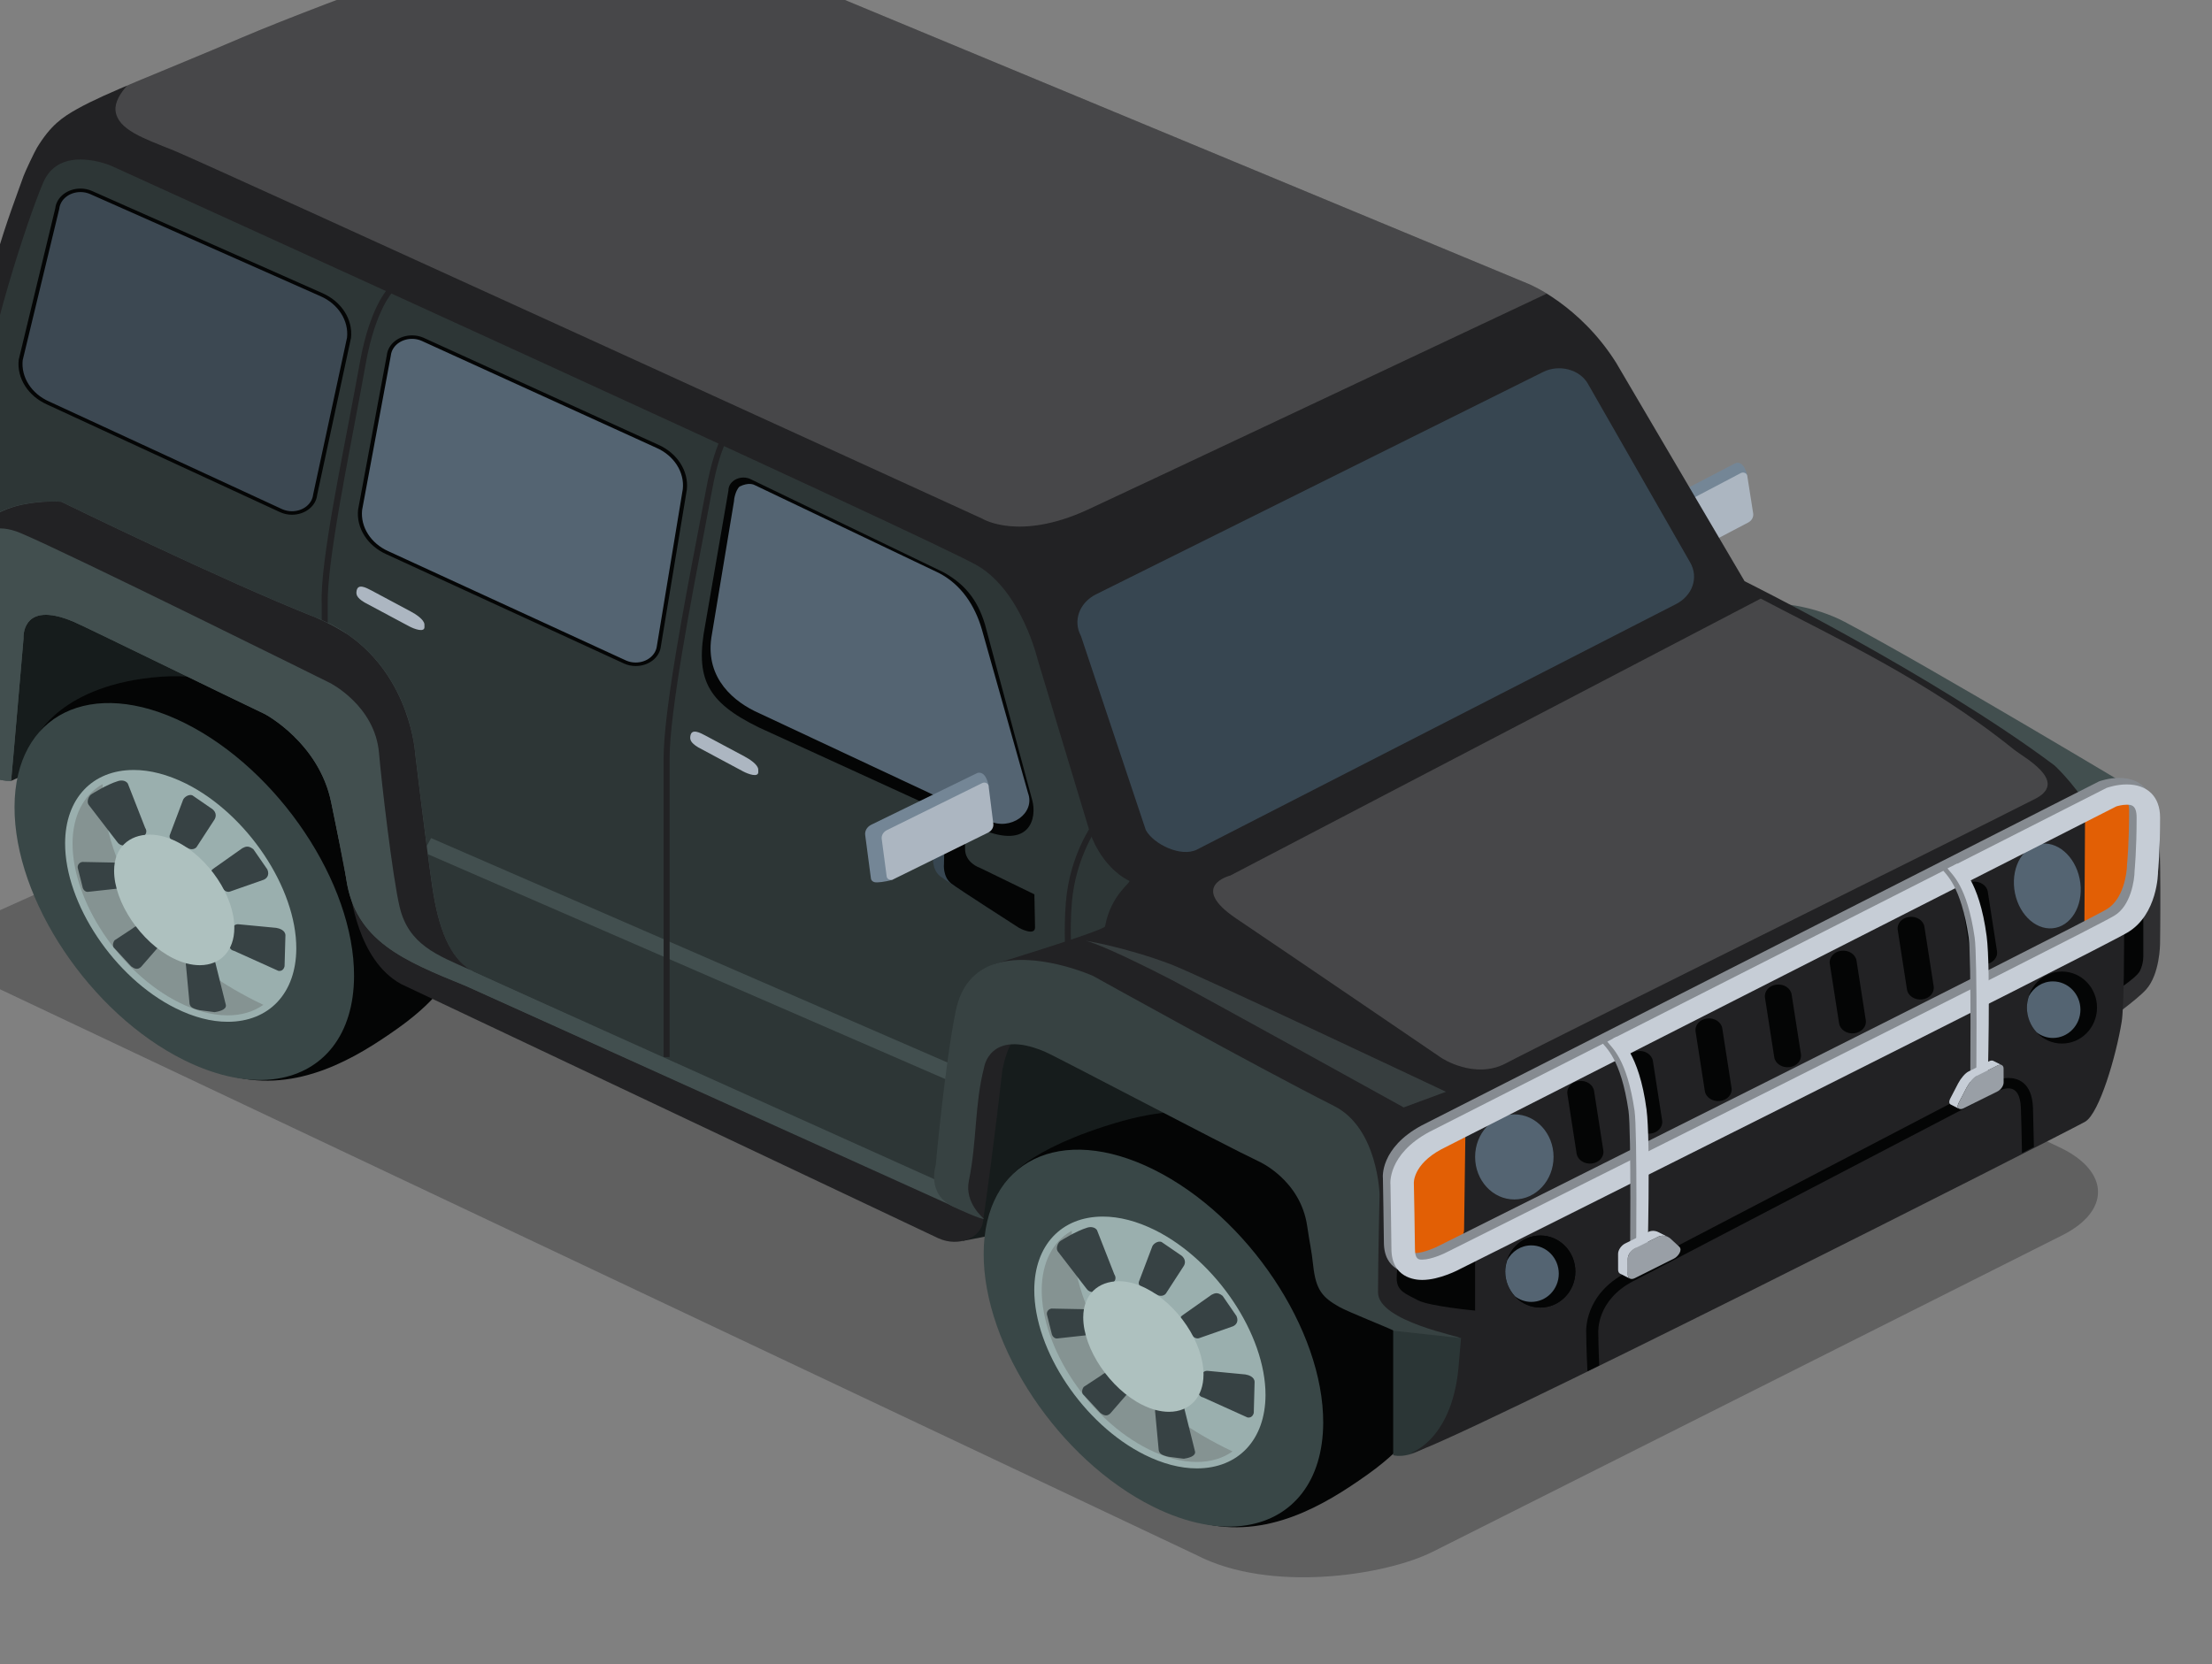 <?xml version="1.0" encoding="UTF-8" standalone="no"?>
<!-- Created with Inkscape (http://www.inkscape.org/) -->

<svg
   xmlns:dc="http://purl.org/dc/elements/1.1/"
   xmlns:cc="http://creativecommons.org/ns#"
   xmlns:rdf="http://www.w3.org/1999/02/22-rdf-syntax-ns#"
   xmlns:svg="http://www.w3.org/2000/svg"
   xmlns="http://www.w3.org/2000/svg"
   xmlns:sodipodi="http://sodipodi.sourceforge.net/DTD/sodipodi-0.dtd"
   xmlns:inkscape="http://www.inkscape.org/namespaces/inkscape"
   width="12.359mm"
   height="9.3mm"
   viewBox="0 0 12.359 9.3"
   version="1.1"
   id="svg300755"
   inkscape:version="0.92.2 (5c3e80d, 2017-08-06)"
   sodipodi:docname="2.svg">
  <rect x="0" y="0" width="12.359" height="9.3" fill="#808080" stroke="none"/>
  <defs
     id="defs300749">
    <clipPath
       clipPathUnits="userSpaceOnUse"
       id="clipPath3256">
      <path
         d="M 1871.12,3284.99 H 2041.3 V 3181.1 h -170.18 z"
         id="path3254"
         inkscape:connector-curvature="0" />
    </clipPath>
    <clipPath
       clipPathUnits="userSpaceOnUse"
       id="clipPath3364">
      <path
         d="m 1903.91,3253.78 h 46.12 v -36.96 h -46.12 z"
         id="path3362"
         inkscape:connector-curvature="0" />
    </clipPath>
    <linearGradient
       x1="0"
       y1="0"
       x2="1"
       y2="0"
       gradientUnits="userSpaceOnUse"
       gradientTransform="matrix(46.115,0,0,-46.115,1903.914,3235.296)"
       spreadMethod="pad"
       id="linearGradient3374">
      <stop
         style="stop-opacity:1;stop-color:#e9e9ea"
         offset="0"
         id="stop3370" />
      <stop
         style="stop-opacity:1;stop-color:#000000"
         offset="1"
         id="stop3372" />
    </linearGradient>
    <clipPath
       clipPathUnits="userSpaceOnUse"
       id="clipPath3400">
      <path
         d="M 1876.66,3270.04 H 1907 v -34.85 h -30.34 z"
         id="path3398"
         inkscape:connector-curvature="0" />
    </clipPath>
    <clipPath
       clipPathUnits="userSpaceOnUse"
       id="clipPath3456">
      <path
         d="m 1978.52,3227.8 h 19.07 v -5.47 h -19.07 z"
         id="path3454"
         inkscape:connector-curvature="0" />
    </clipPath>
    <clipPath
       clipPathUnits="userSpaceOnUse"
       id="clipPath3472">
      <path
         d="m 2019.5,3255.73 h 18.56 v -5.92 h -18.56 z"
         id="path3470"
         inkscape:connector-curvature="0" />
    </clipPath>
    <clipPath
       clipPathUnits="userSpaceOnUse"
       id="clipPath3548">
      <path
         d="m 1965.85,3279.43 h 36.68 v -40.81 h -36.68 z"
         id="path3546"
         inkscape:connector-curvature="0" />
    </clipPath>
    <clipPath
       clipPathUnits="userSpaceOnUse"
       id="clipPath3572">
      <path
         d="m 1934.03,3265.36 h 35.96 v -20.11 h -35.96 z"
         id="path3570"
         inkscape:connector-curvature="0" />
    </clipPath>
    <clipPath
       clipPathUnits="userSpaceOnUse"
       id="clipPath3588">
      <path
         d="m 1968.3,3281.89 h 18.96 v -15.71 h -18.96 z"
         id="path3586"
         inkscape:connector-curvature="0" />
    </clipPath>
    <clipPath
       clipPathUnits="userSpaceOnUse"
       id="clipPath3616">
      <path
         d="m 1883.1,3257.87 h 13.66 v -17.73 h -13.66 z"
         id="path3614"
         inkscape:connector-curvature="0" />
    </clipPath>
    <clipPath
       clipPathUnits="userSpaceOnUse"
       id="clipPath3648">
      <path
         d="m 1962.79,3215.09 h 13.66 v -17.73 h -13.66 z"
         id="path3646"
         inkscape:connector-curvature="0" />
    </clipPath>
    <clipPath
       clipPathUnits="userSpaceOnUse"
       id="clipPath4878">
      <path
         d="m 2061.6,3267.68 h 152.56 V 3181.1 H 2061.6 Z"
         id="path4876"
         inkscape:connector-curvature="0" />
    </clipPath>
    <clipPath
       clipPathUnits="userSpaceOnUse"
       id="clipPath4914">
      <path
         d="m 2082.5,3242.21 h 9.15 v -12.67 h -9.15 z"
         id="path4912"
         inkscape:connector-curvature="0" />
    </clipPath>
    <clipPath
       clipPathUnits="userSpaceOnUse"
       id="clipPath4966">
      <path
         d="m 2145.07,3236.4 h 66.94 v -37.97 h -66.94 z"
         id="path4964"
         inkscape:connector-curvature="0" />
    </clipPath>
    <clipPath
       clipPathUnits="userSpaceOnUse"
       id="clipPath4982">
      <path
         d="m 2162.29,3210.49 h 20.74 v -9.74 h -20.74 z"
         id="path4980"
         inkscape:connector-curvature="0" />
    </clipPath>
    <clipPath
       clipPathUnits="userSpaceOnUse"
       id="clipPath5030">
      <path
         d="m 2147.61,3204.98 h 9.51 v -12.33 h -9.51 z"
         id="path5028"
         inkscape:connector-curvature="0" />
    </clipPath>
    <clipPath
       clipPathUnits="userSpaceOnUse"
       id="clipPath5050">
      <path
         d="m 2206.61,3230.91 h 4.66 v -14.56 h -4.66 z"
         id="path5048"
         inkscape:connector-curvature="0" />
    </clipPath>
    <clipPath
       clipPathUnits="userSpaceOnUse"
       id="clipPath5090">
      <path
         d="m 2174.5,3206.23 h 3.34 v -3.87 h -3.34 z"
         id="path5088"
         inkscape:connector-curvature="0" />
    </clipPath>
    <clipPath
       clipPathUnits="userSpaceOnUse"
       id="clipPath5110">
      <path
         d="m 2095.48,3284.67 h 66.22 v -31.51 h -66.22 z"
         id="path5108"
         inkscape:connector-curvature="0" />
    </clipPath>
    <clipPath
       clipPathUnits="userSpaceOnUse"
       id="clipPath5126">
      <path
         d="m 2151.87,3244.72 h 52.47 v -30.78 h -52.47 z"
         id="path5124"
         inkscape:connector-curvature="0" />
    </clipPath>
    <clipPath
       clipPathUnits="userSpaceOnUse"
       id="clipPath5154">
      <path
         d="m 2107.59,3258.5 h 34.46 v -55.02 h -34.46 z"
         id="path5152"
         inkscape:connector-curvature="0" />
    </clipPath>
    <clipPath
       clipPathUnits="userSpaceOnUse"
       id="clipPath5186">
      <path
         d="m 2127.21,3230.54 h 9.83 v -4.24 h -9.83 z"
         id="path5184"
         inkscape:connector-curvature="0" />
    </clipPath>
    <clipPath
       clipPathUnits="userSpaceOnUse"
       id="clipPath5202">
      <path
         d="m 2072.49,3287.76 h 42.38 v -19.31 h -42.38 z"
         id="path5200"
         inkscape:connector-curvature="0" />
    </clipPath>
    <clipPath
       clipPathUnits="userSpaceOnUse"
       id="clipPath5846">
      <path
         d="m 441.461,3261.88 h 146.603 v -78.61 H 441.461 Z"
         id="path5844"
         inkscape:connector-curvature="0" />
    </clipPath>
    <clipPath
       clipPathUnits="userSpaceOnUse"
       id="clipPath5862">
      <path
         d="m 534.447,3228.29 h 53.047 v -31.76 h -53.047 z"
         id="path5860"
         inkscape:connector-curvature="0" />
    </clipPath>
    <clipPath
       clipPathUnits="userSpaceOnUse"
       id="clipPath5910">
      <path
         d="m 455.897,3259.95 h 58.405 v -62.97 h -58.405 z"
         id="path5908"
         inkscape:connector-curvature="0" />
    </clipPath>
    <clipPath
       clipPathUnits="userSpaceOnUse"
       id="clipPath5926">
      <path
         d="m 480.153,3255.43 h 5.279 v -42.72 h -5.279 z"
         id="path5924"
         inkscape:connector-curvature="0" />
    </clipPath>
    <clipPath
       clipPathUnits="userSpaceOnUse"
       id="clipPath5942">
      <path
         d="m 449.698,3262.12 h 114.897 v -58.11 H 449.698 Z"
         id="path5940"
         inkscape:connector-curvature="0" />
    </clipPath>
    <clipPath
       clipPathUnits="userSpaceOnUse"
       id="clipPath5958">
      <path
         d="m 569.722,3240.37 h 13.569 v -25.21 h -13.569 z"
         id="path5956"
         inkscape:connector-curvature="0" />
    </clipPath>
    <clipPath
       clipPathUnits="userSpaceOnUse"
       id="clipPath216">
      <path
         d="M 1347.02,3255.05 H 1482.6 V 3181.1 H 1347.02 Z"
         id="path214"
         inkscape:connector-curvature="0" />
    </clipPath>
    <clipPath
       clipPathUnits="userSpaceOnUse"
       id="clipPath368">
      <path
         d="m 1426.42,3253.06 h 52.99 v -34.62 h -52.99 z"
         id="path366"
         inkscape:connector-curvature="0" />
    </clipPath>
    <clipPath
       clipPathUnits="userSpaceOnUse"
       id="clipPath384">
      <path
         d="m 1418.31,3227.91 h 22.89 v -12.26 h -22.89 z"
         id="path382"
         inkscape:connector-curvature="0" />
    </clipPath>
    <clipPath
       clipPathUnits="userSpaceOnUse"
       id="clipPath408">
      <path
         d="m 1346.43,3269.04 h 2.26 v -7.33 h -2.26 z"
         id="path406"
         inkscape:connector-curvature="0" />
    </clipPath>
    <clipPath
       clipPathUnits="userSpaceOnUse"
       id="clipPath620">
      <path
         d="m 1356.73,3303.72 h 90.88 v -45.36 h -90.88 z"
         id="path618"
         inkscape:connector-curvature="0" />
    </clipPath>
    <clipPath
       clipPathUnits="userSpaceOnUse"
       id="clipPath636">
      <path
         d="m 1522.66,3261.56 h 147.27 v -80.46 h -147.27 z"
         id="path634"
         inkscape:connector-curvature="0" />
    </clipPath>
    <clipPath
       clipPathUnits="userSpaceOnUse"
       id="clipPath820">
      <path
         d="M 1557.54,3229.73 Z"
         id="path818"
         inkscape:connector-curvature="0" />
    </clipPath>
    <clipPath
       clipPathUnits="userSpaceOnUse"
       id="clipPath852">
      <path
         d="m 1566.63,3300.03 h 94.05 v -50.97 h -94.05 z"
         id="path850"
         inkscape:connector-curvature="0" />
    </clipPath>
    <clipPath
       clipPathUnits="userSpaceOnUse"
       id="clipPath896">
      <path
         d="m 1626.43,3225.22 h 4.82 v -15.59 h -4.82 z"
         id="path894"
         inkscape:connector-curvature="0" />
    </clipPath>
    <clipPath
       clipPathUnits="userSpaceOnUse"
       id="clipPath916">
      <path
         d="m 1668.97,3248.32 h 4.16 v -14.83 h -4.16 z"
         id="path914"
         inkscape:connector-curvature="0" />
    </clipPath>
    <clipPath
       clipPathUnits="userSpaceOnUse"
       id="clipPath932">
      <path
         d="m 1623.86,3209.27 h 5.41 v -13.89 h -5.41 z"
         id="path930"
         inkscape:connector-curvature="0" />
    </clipPath>
    <clipPath
       clipPathUnits="userSpaceOnUse"
       id="clipPath984">
      <path
         d="M 2241.54,3263.38 H 2392.1 V 3181.1 H 2241.54 Z"
         id="path982"
         inkscape:connector-curvature="0" />
    </clipPath>
    <clipPath
       clipPathUnits="userSpaceOnUse"
       id="clipPath1068">
      <path
         d="m 2250.46,3246.87 h 10.19 v -13.23 h -10.19 z"
         id="path1066"
         inkscape:connector-curvature="0" />
    </clipPath>
    <clipPath
       clipPathUnits="userSpaceOnUse"
       id="clipPath1096">
      <path
         d="m 2325.12,3205.39 h 10.19 v -13.23 h -10.19 z"
         id="path1094"
         inkscape:connector-curvature="0" />
    </clipPath>
    <clipPath
       clipPathUnits="userSpaceOnUse"
       id="clipPath1116">
      <path
         d="m 2341.56,3247.6 h 48.81 v -37.16 h -48.81 z"
         id="path1114"
         inkscape:connector-curvature="0" />
    </clipPath>
    <clipPath
       clipPathUnits="userSpaceOnUse"
       id="clipPath1152">
      <path
         d="m 2261.03,3256.13 h 5.5 v -8.41 h -5.5 z"
         id="path1150"
         inkscape:connector-curvature="0" />
    </clipPath>
    <clipPath
       clipPathUnits="userSpaceOnUse"
       id="clipPath1172">
      <path
         d="m 2346.72,3241.54 h 46.4 v -33.45 h -46.4 z"
         id="path1170"
         inkscape:connector-curvature="0" />
    </clipPath>
    <clipPath
       clipPathUnits="userSpaceOnUse"
       id="clipPath1192">
      <path
         d="m 2266.76,3261.85 h 43.66 v -45.63 h -43.66 z"
         id="path1190"
         inkscape:connector-curvature="0" />
    </clipPath>
    <clipPath
       clipPathUnits="userSpaceOnUse"
       id="clipPath1216">
      <path
         d="m 2243.45,3285.5 h 63.5 v -24.87 h -63.5 z"
         id="path1214"
         inkscape:connector-curvature="0" />
    </clipPath>
    <clipPath
       clipPathUnits="userSpaceOnUse"
       id="clipPath1236">
      <path
         d="m 2297.91,3280.49 h 66.9 v -34.76 h -66.9 z"
         id="path1234"
         inkscape:connector-curvature="0" />
    </clipPath>
    <clipPath
       clipPathUnits="userSpaceOnUse"
       id="clipPath1252">
      <path
         d="m 2364.67,3231.43 h 22.31 v -17.6 h -22.31 z"
         id="path1250"
         inkscape:connector-curvature="0" />
    </clipPath>
    <clipPath
       clipPathUnits="userSpaceOnUse"
       id="clipPath1280">
      <path
         d="m 2419.57,3263.23 h 158.01 v -82.13 h -158.01 z"
         id="path1278"
         inkscape:connector-curvature="0" />
    </clipPath>
    <clipPath
       clipPathUnits="userSpaceOnUse"
       id="clipPath1300">
      <path
         d="m 2526.61,3269.04 h 4.28 v -7.82 h -4.28 z"
         id="path1298"
         inkscape:connector-curvature="0" />
    </clipPath>
    <clipPath
       clipPathUnits="userSpaceOnUse"
       id="clipPath1400">
      <path
         d="m 2482.43,3253.79 h 83.72 v -49.2 h -83.72 z"
         id="path1398"
         inkscape:connector-curvature="0" />
    </clipPath>
    <clipPath
       clipPathUnits="userSpaceOnUse"
       id="clipPath1416">
      <path
         d="m 2423,3257.2 h 97.84 v -69.67 H 2423 Z"
         id="path1414"
         inkscape:connector-curvature="0" />
    </clipPath>
    <clipPath
       clipPathUnits="userSpaceOnUse"
       id="clipPath1432">
      <path
         d="m 2432.04,3283.95 h 141.05 v -93.24 h -141.05 z"
         id="path1430"
         inkscape:connector-curvature="0" />
    </clipPath>
    <clipPath
       clipPathUnits="userSpaceOnUse"
       id="clipPath1460">
      <path
         d="m 2568.33,3223.82 h 4.76 v -11.13 h -4.76 z"
         id="path1458"
         inkscape:connector-curvature="0" />
    </clipPath>
    <clipPath
       clipPathUnits="userSpaceOnUse"
       id="clipPath1488">
      <path
         d="m 2566.17,3235.24 h 4.5 v -6.52 h -4.5 z"
         id="path1486"
         inkscape:connector-curvature="0" />
    </clipPath>
    <clipPath
       clipPathUnits="userSpaceOnUse"
       id="clipPath1556">
      <path
         d="m 2507.78,3227.36 h 20.83 v -6.02 h -20.83 z"
         id="path1554"
         inkscape:connector-curvature="0" />
    </clipPath>
    <clipPath
       clipPathUnits="userSpaceOnUse"
       id="clipPath1576">
      <path
         d="m 2546.07,3247.24 h 10.1 v -10.8 h -10.1 z"
         id="path1574"
         inkscape:connector-curvature="0" />
    </clipPath>
    <clipPath
       clipPathUnits="userSpaceOnUse"
       id="clipPath1604">
      <path
         d="m 2428.93,3263.96 h 11.87 v -10.86 h -11.87 z"
         id="path1602"
         inkscape:connector-curvature="0" />
    </clipPath>
    <clipPath
       clipPathUnits="userSpaceOnUse"
       id="clipPath1636">
      <path
         d="m 2521.04,3197.55 h 16.61 v -7.84 h -16.61 z"
         id="path1634"
         inkscape:connector-curvature="0" />
    </clipPath>
    <clipPath
       clipPathUnits="userSpaceOnUse"
       id="clipPath1664">
      <path
         d="m 2459.87,3238.17 h 8.56 v -3.12 h -8.56 z"
         id="path1662"
         inkscape:connector-curvature="0" />
    </clipPath>
    <clipPath
       clipPathUnits="userSpaceOnUse"
       id="clipPath1712">
      <path
         d="m 2476.6,3269.18 h 53.16 v -34.71 h -53.16 z"
         id="path1710"
         inkscape:connector-curvature="0" />
    </clipPath>
    <clipPath
       clipPathUnits="userSpaceOnUse"
       id="clipPath1740">
      <path
         d="m 2477.14,3271.22 h 58.05 v -40.05 h -58.05 z"
         id="path1738"
         inkscape:connector-curvature="0" />
    </clipPath>
    <clipPath
       clipPathUnits="userSpaceOnUse"
       id="clipPath3256-1">
      <path
         d="M 1871.12,3284.99 H 2041.3 V 3181.1 h -170.18 z"
         id="path3254-5"
         inkscape:connector-curvature="0" />
    </clipPath>
    <clipPath
       clipPathUnits="userSpaceOnUse"
       id="clipPath3364-0">
      <path
         d="m 1903.91,3253.78 h 46.12 v -36.96 h -46.12 z"
         id="path3362-3"
         inkscape:connector-curvature="0" />
    </clipPath>
    <clipPath
       clipPathUnits="userSpaceOnUse"
       id="clipPath3400-4">
      <path
         d="M 1876.66,3270.04 H 1907 v -34.85 h -30.34 z"
         id="path3398-7"
         inkscape:connector-curvature="0" />
    </clipPath>
    <clipPath
       clipPathUnits="userSpaceOnUse"
       id="clipPath3456-4">
      <path
         d="m 1978.52,3227.8 h 19.07 v -5.47 h -19.07 z"
         id="path3454-4"
         inkscape:connector-curvature="0" />
    </clipPath>
    <clipPath
       clipPathUnits="userSpaceOnUse"
       id="clipPath3472-7">
      <path
         d="m 2019.5,3255.73 h 18.56 v -5.92 h -18.56 z"
         id="path3470-2"
         inkscape:connector-curvature="0" />
    </clipPath>
    <clipPath
       clipPathUnits="userSpaceOnUse"
       id="clipPath3548-8">
      <path
         d="m 1965.85,3279.43 h 36.68 v -40.81 h -36.68 z"
         id="path3546-9"
         inkscape:connector-curvature="0" />
    </clipPath>
    <clipPath
       clipPathUnits="userSpaceOnUse"
       id="clipPath3572-1">
      <path
         d="m 1934.03,3265.36 h 35.96 v -20.11 h -35.96 z"
         id="path3570-2"
         inkscape:connector-curvature="0" />
    </clipPath>
    <clipPath
       clipPathUnits="userSpaceOnUse"
       id="clipPath3588-6">
      <path
         d="m 1968.3,3281.89 h 18.96 v -15.71 h -18.96 z"
         id="path3586-4"
         inkscape:connector-curvature="0" />
    </clipPath>
    <clipPath
       clipPathUnits="userSpaceOnUse"
       id="clipPath3616-7">
      <path
         d="m 1883.1,3257.87 h 13.66 v -17.73 h -13.66 z"
         id="path3614-7"
         inkscape:connector-curvature="0" />
    </clipPath>
    <clipPath
       clipPathUnits="userSpaceOnUse"
       id="clipPath3648-7">
      <path
         d="m 1962.79,3215.09 h 13.66 v -17.73 h -13.66 z"
         id="path3646-5"
         inkscape:connector-curvature="0" />
    </clipPath>
    <clipPath
       clipPathUnits="userSpaceOnUse"
       id="clipPath216-1">
      <path
         d="M 1347.02,3255.05 H 1482.6 V 3181.1 H 1347.02 Z"
         id="path214-7"
         inkscape:connector-curvature="0" />
    </clipPath>
    <clipPath
       clipPathUnits="userSpaceOnUse"
       id="clipPath368-2">
      <path
         d="m 1426.42,3253.06 h 52.99 v -34.62 h -52.99 z"
         id="path366-5"
         inkscape:connector-curvature="0" />
    </clipPath>
    <clipPath
       clipPathUnits="userSpaceOnUse"
       id="clipPath384-7">
      <path
         d="m 1418.31,3227.91 h 22.89 v -12.26 h -22.89 z"
         id="path382-7"
         inkscape:connector-curvature="0" />
    </clipPath>
    <clipPath
       clipPathUnits="userSpaceOnUse"
       id="clipPath408-3">
      <path
         d="m 1346.43,3269.04 h 2.26 v -7.33 h -2.26 z"
         id="path406-5"
         inkscape:connector-curvature="0" />
    </clipPath>
    <clipPath
       clipPathUnits="userSpaceOnUse"
       id="clipPath620-8">
      <path
         d="m 1356.73,3303.72 h 90.88 v -45.36 h -90.88 z"
         id="path618-6"
         inkscape:connector-curvature="0" />
    </clipPath>
  </defs>
  <sodipodi:namedview
     id="base"
     pagecolor="#ffffff"
     bordercolor="#666666"
     borderopacity="1.0"
     inkscape:pageopacity="0.0"
     inkscape:pageshadow="2"
     inkscape:zoom="0.35"
     inkscape:cx="-281.42403"
     inkscape:cy="-461.86542"
     inkscape:document-units="mm"
     inkscape:current-layer="layer1"
     showgrid="false"
     inkscape:window-width="1360"
     inkscape:window-height="706"
     inkscape:window-x="-8"
     inkscape:window-y="-8"
     inkscape:window-maximized="1"
     fit-margin-top="0"
     fit-margin-left="0"
     fit-margin-right="0"
     fit-margin-bottom="0" />
  <g
     inkscape:label="Layer 1"
     inkscape:groupmode="layer"
     id="layer1"
     transform="translate(131.915,-17.331)">
    <g
       transform="matrix(0.088,0,0,-0.076,-250.662,267.909)"
       id="g194389">
      <g
         id="g210">
        <g
           id="g212" />
        <g
           id="g224">
          <g
             style="opacity:0.33"
             id="g222"
             clip-path="url(#clipPath216-1)">
            <g
               id="g220"
               transform="translate(1480.303,3212.638)">
              <path
                 inkscape:connector-curvature="0"
                 id="path218"
                 style="fill:#1d1d1f;fill-opacity:1;fill-rule:nonzero;stroke:none"
                 d="m 0,0 c 3.053,-1.762 3.071,-4.621 0.033,-6.387 l -39.971,-23.272 c -3.035,-1.761 -10.33,-3.032 -14.962,-0.265 l -76.252,41.76 c -3.051,1.763 -2.727,3.947 0.304,5.708 l 45.24,23.544 c 3.037,1.763 7.972,1.763 11.026,0.002 z" />
            </g>
          </g>
        </g>
      </g>
      <g
         transform="translate(1438.714,3213.256)"
         id="g226">
        <path
           inkscape:connector-curvature="0"
           id="path228"
           style="fill:#2e2e30;fill-opacity:1;fill-rule:nonzero;stroke:none"
           d="m 0,0 45.204,25.092 c 0,0 2.115,0.38 2.469,-1.505 0.258,-1.38 0.156,-9.171 0.156,-9.171 0,0 -0.008,-2.22 -0.886,-3.353 C 45.806,9.592 39.986,5.177 39.986,5.177 Z" />
      </g>
      <g
         transform="translate(1485.48,3229.953)"
         id="g230">
        <path
           inkscape:connector-curvature="0"
           id="path232"
           style="fill:#040505;fill-opacity:1;fill-rule:nonzero;stroke:none"
           d="m 0,0 v -3.13 c 0,0 0.031,-0.573 -0.221,-1.149 -0.256,-0.573 -1.95,-1.787 -1.95,-1.787 l -0.159,4.469 z" />
      </g>
      <g
         transform="translate(1459.594,3263.027)"
         id="g234">
        <path
           inkscape:connector-curvature="0"
           id="path236"
           style="fill:#748696;fill-opacity:1;fill-rule:nonzero;stroke:none"
           d="m 0,0 -6.648,-4 c -0.256,-0.164 -0.391,-0.462 -0.348,-0.763 l 0.456,-3.182 c 0.024,-0.183 0.192,-0.289 0.36,-0.266 l 0.002,-0.006 c 0,0 0.503,0.021 0.998,0.226 0.081,0.033 0.164,0.223 0.24,0.499 l 4.961,3.013 c 0.254,0.165 0.392,0.463 0.351,0.764 L 0.74,-0.937 C 0.71,-0.707 0.502,0.186 0,0" />
      </g>
      <g
         transform="translate(1460.334,3262.097)"
         id="g238">
        <path
           inkscape:connector-curvature="0"
           id="path240"
           style="fill:#acb6c1;fill-opacity:1;fill-rule:nonzero;stroke:none"
           d="m 0,0 c -0.03,0.196 -0.252,0.301 -0.42,0.191 l -5.961,-3.628 c -0.218,-0.141 -0.337,-0.398 -0.3,-0.656 l 0.393,-2.748 c 0.029,-0.199 0.253,-0.301 0.423,-0.194 l 5.937,3.603 c 0.217,0.141 0.336,0.398 0.304,0.657 z" />
      </g>
      <g
         transform="translate(1466.487,3251.372)"
         id="g242">
        <path
           inkscape:connector-curvature="0"
           id="path244"
           style="fill:#424f4f;fill-opacity:1;fill-rule:nonzero;stroke:none"
           d="m 0,0 c 5.421,-3.313 19.06,-12.785 19.06,-12.785 l -0.584,-6.652 -4.168,1.29 -23.79,16.806 c 0,0 2.016,1.768 3.448,2.397 C -4.502,1.725 -1.725,1.056 0,0" />
      </g>
      <g
         transform="translate(1410.529,3205.834)"
         id="g246">
        <path
           inkscape:connector-curvature="0"
           id="path248"
           style="fill:#161c1c;fill-opacity:1;fill-rule:nonzero;stroke:none"
           d="m 0,0 1.979,0.446 23.56,2.873 0.538,17.926 -27.58,-1.213 z" />
      </g>
      <g
         transform="translate(1438.484,3190.919)"
         id="g250">
        <path
           inkscape:connector-curvature="0"
           id="path252"
           style="fill:#040505;fill-opacity:1;fill-rule:nonzero;stroke:none"
           d="m 0,0 c 0,0 -0.75,-1.029 -2.295,-2.293 -2.639,-2.165 -6.321,-4.783 -10.551,-3.519 -2.203,0.66 -12.375,24.942 -12.375,24.942 0,0 0.669,2.099 6.233,4.197 3.383,1.277 5.25,1.218 6.959,0.829 4.127,-0.941 8.937,-3.254 12.004,-12.194 C 2.286,5.221 0,0 0,0" />
      </g>
      <g
         transform="translate(1433.41,3192.463)"
         id="g254">
        <path
           inkscape:connector-curvature="0"
           id="path256"
           style="fill:#394747;fill-opacity:1;fill-rule:nonzero;stroke:none"
           d="m 0,0 c -0.013,-4.305 -1.943,-6.991 -4.856,-7.534 -1.709,-0.318 -3.76,0.103 -5.958,1.372 -5.944,3.43 -10.762,11.779 -10.744,18.607 0.023,6.83 4.873,9.593 10.814,6.162 C -4.799,15.176 0.02,6.829 0,0" />
      </g>
      <g
         transform="translate(1422.071,3190.108)"
         id="g258">
        <path
           inkscape:connector-curvature="0"
           id="path260"
           style="fill:#9aafae;fill-opacity:1;fill-rule:nonzero;stroke:none"
           d="m 0,0 c -3.876,2.237 -7.019,7.682 -7.005,12.136 0.01,3.268 1.719,5.38 4.355,5.38 1.051,0 2.169,-0.339 3.322,-1.002 C 4.543,14.275 7.688,8.832 7.676,4.38 7.663,1.11 5.953,-1 3.317,-1 2.268,-1 1.151,-0.662 0,0" />
      </g>
      <g
         transform="translate(1427.654,3190.355)"
         id="g262">
        <path
           inkscape:connector-curvature="0"
           id="path264"
           style="fill:#859392;fill-opacity:1;fill-rule:nonzero;stroke:none"
           d="m 0,0 c -0.613,-0.5 -1.38,-0.775 -2.266,-0.775 -0.964,0 -2.002,0.318 -3.08,0.942 -3.744,2.159 -6.781,7.419 -6.77,11.719 0.009,2 0.696,3.524 1.859,4.311 l 0.056,0.019 C -10.201,16.216 -10.783,5.901 0,0" />
      </g>
      <g
         transform="translate(1420.151,3203.367)"
         id="g266">
        <path
           inkscape:connector-curvature="0"
           id="path268"
           style="fill:#374244;fill-opacity:1;fill-rule:nonzero;stroke:none"
           d="M 0,0 C 0.134,-0.228 0.074,-0.509 -0.134,-0.634 L -1.14,-1.239 c -0.208,-0.124 -0.486,-0.045 -0.62,0.179 l -1.836,2.761 c -0.136,0.229 0.003,0.668 0.21,0.793 0,0 0.925,0.686 1.66,0.948 0.227,0.083 0.489,0.044 0.622,-0.179 z" />
      </g>
      <g
         transform="translate(1423.457,3202.027)"
         id="g270">
        <path
           inkscape:connector-curvature="0"
           id="path272"
           style="fill:#374244;fill-opacity:1;fill-rule:nonzero;stroke:none"
           d="m 0,0 c -0.079,-0.186 -0.301,-0.287 -0.526,-0.193 l -0.941,0.522 c -0.226,0.094 -0.348,0.32 -0.272,0.506 l 0.845,2.582 c 0.075,0.189 0.351,0.411 0.579,0.316 L 0.843,2.813 C 1.134,2.626 1.318,2.258 1.029,1.838 Z" />
      </g>
      <g
         transform="translate(1425.544,3198.689)"
         id="g274">
        <path
           inkscape:connector-curvature="0"
           id="path276"
           style="fill:#374244;fill-opacity:1;fill-rule:nonzero;stroke:none"
           d="m 0,0 c -0.163,-0.082 -0.392,0.044 -0.511,0.279 l -0.513,0.88 C -1.143,1.394 -1.37,1.458 -0.986,1.744 L 0.771,3.181 C 0.932,3.263 1.122,3.436 1.479,3.106 L 2.364,1.615 C 2.525,1.17 2.295,0.947 2.135,0.866 Z" />
      </g>
      <g
         transform="translate(1416.519,3198.661)"
         id="g278">
        <path
           inkscape:connector-curvature="0"
           id="path280"
           style="fill:#374244;fill-opacity:1;fill-rule:nonzero;stroke:none"
           d="M 0,0 C -0.165,-0.02 -0.326,0.159 -0.357,0.401 L -0.65,1.763 c -0.032,0.242 0.132,0.414 0.294,0.436 L 1.868,2.149 C 2.036,2.168 2.196,1.988 2.226,1.744 L 2.341,0.742 C 2.372,0.501 2.261,0.287 2.099,0.267 Z" />
      </g>
      <g
         transform="translate(1425.785,3194.327)"
         id="g282">
        <path
           inkscape:connector-curvature="0"
           id="path284"
           style="fill:#374244;fill-opacity:1;fill-rule:nonzero;stroke:none"
           d="m 0,0 c -0.205,0.041 -0.335,0.266 -0.289,0.508 l 0.154,1.074 C -0.089,1.823 0.111,1.989 0.319,1.95 L 2.687,1.688 C 2.896,1.649 3.269,1.503 3.269,1.133 L 3.217,-1.134 C 3.169,-1.376 3.023,-1.514 2.819,-1.475 Z" />
      </g>
      <g
         transform="translate(1420.948,3194.558)"
         id="g286">
        <path
           inkscape:connector-curvature="0"
           id="path288"
           style="fill:#374244;fill-opacity:1;fill-rule:nonzero;stroke:none"
           d="m 0,0 c 0.09,0.13 0.218,0.325 0.034,0.48 l -0.97,1.137 C -1.117,1.77 -1.498,1.53 -1.669,1.359 L -2.74,0.545 C -2.832,0.417 -2.921,0.092 -2.736,-0.063 l 1.047,-1.307 c 0.183,-0.157 0.403,-0.305 0.637,-0.034 z" />
      </g>
      <g
         transform="translate(1422.746,3193.181)"
         id="g290">
        <path
           inkscape:connector-curvature="0"
           id="path292"
           style="fill:#374244;fill-opacity:1;fill-rule:nonzero;stroke:none"
           d="M 0,0 C -0.035,0.216 0.005,0.543 0.232,0.584 L 1.346,0.699 C 1.574,0.737 1.813,0.513 1.852,0.302 L 2.528,-2.84 C 2.578,-3.205 2.042,-3.324 1.812,-3.363 l -0.958,0.144 c -0.51,0.13 -0.594,0.269 -0.633,0.48 z" />
      </g>
      <g
         transform="translate(1421.916,3193.785)"
         id="g294">
        <path
           inkscape:connector-curvature="0"
           id="path296"
           style="fill:#aec1bf;fill-opacity:1;fill-rule:nonzero;stroke:none"
           d="m 0,0 c -2.028,1.172 -3.747,4.106 -3.742,6.437 0.006,1.664 0.94,2.65 2.267,2.65 0.538,0 1.112,-0.174 1.704,-0.515 C 2.258,7.401 3.902,4.55 3.895,2.222 3.89,0.558 3.029,-0.516 1.701,-0.516 1.165,-0.516 0.593,-0.344 0,0" />
      </g>
      <g
         transform="translate(1350.09,3239.653)"
         id="g298">
        <path
           inkscape:connector-curvature="0"
           id="path300"
           style="fill:#161c1c;fill-opacity:1;fill-rule:nonzero;stroke:none"
           d="M 0,0 2.813,1.472 20.499,4.665 3.963,16.413 -0.732,8.675 Z" />
      </g>
      <g
         transform="translate(1376.949,3223.757)"
         id="g302">
        <path
           inkscape:connector-curvature="0"
           id="path304"
           style="fill:#040505;fill-opacity:1;fill-rule:nonzero;stroke:none"
           d="m 0,0 c 0,0 -0.75,-1.028 -2.293,-2.292 -2.639,-2.165 -6.325,-4.782 -10.553,-3.518 -2.202,0.659 -12.373,24.941 -12.373,24.941 0,0 1.54,3.875 7.865,4.429 6.329,0.554 13.559,-4.943 13.559,-4.943 z" />
      </g>
      <g
         transform="translate(1371.877,3225.302)"
         id="g306">
        <path
           inkscape:connector-curvature="0"
           id="path308"
           style="fill:#394747;fill-opacity:1;fill-rule:nonzero;stroke:none"
           d="m 0,0 c -0.014,-4.303 -1.944,-6.991 -4.857,-7.535 -1.713,-0.317 -3.759,0.106 -5.956,1.373 -5.947,3.431 -10.763,11.78 -10.744,18.608 0.018,6.83 4.869,9.594 10.813,6.161 C -4.8,15.176 0.02,6.829 0,0" />
      </g>
      <g
         transform="translate(1360.537,3222.949)"
         id="g310">
        <path
           inkscape:connector-curvature="0"
           id="path312"
           style="fill:#9aafae;fill-opacity:1;fill-rule:nonzero;stroke:none"
           d="m 0,0 c -3.876,2.236 -7.019,7.683 -7.006,12.134 0.01,3.267 1.719,5.38 4.356,5.38 1.051,0 2.166,-0.339 3.32,-1.002 C 4.545,14.273 7.686,8.831 7.673,4.378 7.662,1.108 5.954,-1.002 3.317,-1.002 2.267,-1.002 1.151,-0.664 0,0" />
      </g>
      <g
         transform="translate(1366.119,3223.193)"
         id="g314">
        <path
           inkscape:connector-curvature="0"
           id="path316"
           style="fill:#859392;fill-opacity:1;fill-rule:nonzero;stroke:none"
           d="m 0,0 c -0.613,-0.499 -1.381,-0.774 -2.265,-0.774 -0.965,0 -2.003,0.318 -3.08,0.941 -3.745,2.161 -6.78,7.418 -6.77,11.72 0.008,2.001 0.697,3.524 1.859,4.311 l 0.056,0.02 C -10.2,16.218 -10.783,5.901 0,0" />
      </g>
      <g
         transform="translate(1358.615,3236.204)"
         id="g318">
        <path
           inkscape:connector-curvature="0"
           id="path320"
           style="fill:#374244;fill-opacity:1;fill-rule:nonzero;stroke:none"
           d="m 0,0 c 0.136,-0.226 0.075,-0.507 -0.133,-0.633 l -1.008,-0.605 c -0.206,-0.124 -0.484,-0.044 -0.619,0.181 l -1.834,2.761 c -0.135,0.228 0.004,0.667 0.21,0.791 0,0 0.922,0.686 1.66,0.948 0.23,0.083 0.486,0.046 0.621,-0.179 z" />
      </g>
      <g
         transform="translate(1361.92,3234.867)"
         id="g322">
        <path
           inkscape:connector-curvature="0"
           id="path324"
           style="fill:#374244;fill-opacity:1;fill-rule:nonzero;stroke:none"
           d="M 0,0 C -0.077,-0.187 -0.298,-0.288 -0.523,-0.193 L -1.464,0.328 C -1.69,0.422 -1.812,0.649 -1.736,0.834 l 0.843,2.583 c 0.079,0.189 0.352,0.411 0.58,0.317 L 0.846,2.81 C 1.135,2.626 1.32,2.256 1.031,1.836 Z" />
      </g>
      <g
         transform="translate(1364.008,3231.526)"
         id="g326">
        <path
           inkscape:connector-curvature="0"
           id="path328"
           style="fill:#374244;fill-opacity:1;fill-rule:nonzero;stroke:none"
           d="m 0,0 c -0.161,-0.081 -0.39,0.043 -0.508,0.28 l -0.515,0.879 c -0.119,0.238 -0.344,0.299 0.04,0.587 L 0.773,3.183 C 0.935,3.265 1.121,3.438 1.479,3.106 L 2.367,1.618 C 2.525,1.171 2.297,0.949 2.136,0.866 Z" />
      </g>
      <g
         transform="translate(1354.983,3231.501)"
         id="g330">
        <path
           inkscape:connector-curvature="0"
           id="path332"
           style="fill:#374244;fill-opacity:1;fill-rule:nonzero;stroke:none"
           d="m 0,0 c -0.167,-0.021 -0.325,0.158 -0.354,0.402 l -0.295,1.361 c -0.03,0.241 0.13,0.414 0.295,0.437 L 1.869,2.149 C 2.036,2.167 2.194,1.987 2.228,1.746 L 2.343,0.742 C 2.371,0.501 2.263,0.286 2.099,0.267 Z" />
      </g>
      <g
         transform="translate(1364.25,3227.166)"
         id="g334">
        <path
           inkscape:connector-curvature="0"
           id="path336"
           style="fill:#374244;fill-opacity:1;fill-rule:nonzero;stroke:none"
           d="m 0,0 c -0.203,0.04 -0.335,0.267 -0.286,0.508 l 0.151,1.074 c 0.045,0.24 0.247,0.406 0.451,0.367 L 2.688,1.687 C 2.896,1.649 3.27,1.502 3.27,1.132 L 3.215,-1.132 C 3.17,-1.377 3.023,-1.513 2.822,-1.474 Z" />
      </g>
      <g
         transform="translate(1359.417,3227.398)"
         id="g338">
        <path
           inkscape:connector-curvature="0"
           id="path340"
           style="fill:#374244;fill-opacity:1;fill-rule:nonzero;stroke:none"
           d="M 0,0 C 0.088,0.128 0.215,0.325 0.031,0.48 L -0.938,1.617 C -1.121,1.77 -1.501,1.529 -1.673,1.357 L -2.742,0.543 C -2.835,0.416 -2.923,0.091 -2.739,-0.063 l 1.045,-1.309 c 0.186,-0.158 0.406,-0.305 0.64,-0.032 z" />
      </g>
      <g
         transform="translate(1361.212,3226.019)"
         id="g342">
        <path
           inkscape:connector-curvature="0"
           id="path344"
           style="fill:#374244;fill-opacity:1;fill-rule:nonzero;stroke:none"
           d="M 0,0 C -0.037,0.215 0.004,0.545 0.233,0.585 L 1.347,0.698 C 1.574,0.738 1.815,0.515 1.852,0.302 L 2.527,-2.839 C 2.576,-3.205 2.041,-3.324 1.813,-3.363 l -0.959,0.146 c -0.51,0.127 -0.595,0.266 -0.633,0.478 z" />
      </g>
      <g
         transform="translate(1360.381,3226.624)"
         id="g346">
        <path
           inkscape:connector-curvature="0"
           id="path348"
           style="fill:#aec1bf;fill-opacity:1;fill-rule:nonzero;stroke:none"
           d="M 0,0 C -2.027,1.17 -3.747,4.106 -3.738,6.438 -3.736,8.1 -2.8,9.085 -1.472,9.085 -0.937,9.085 -0.364,8.914 0.23,8.572 2.257,7.402 3.903,4.552 3.895,2.221 3.89,0.558 3.029,-0.516 1.701,-0.516 1.165,-0.516 0.594,-0.343 0,0" />
      </g>
      <g
         transform="translate(1437.853,3210.287)"
         id="g350">
        <path
           inkscape:connector-curvature="0"
           id="path352"
           style="fill:#2b3636;fill-opacity:1;fill-rule:nonzero;stroke:none"
           d="m 0,0 v -20.207 c 0,0 1.436,-0.574 3.539,2.01 2.108,2.587 4.217,18.007 4.217,18.007 z" />
      </g>
      <g
         transform="translate(1354.244,3252.81)"
         id="g354">
        <path
           inkscape:connector-curvature="0"
           id="path356"
           style="fill:#222224;fill-opacity:1;fill-rule:nonzero;stroke:none"
           d="m 0,0 c -2.683,1.15 -3.99,-1.31 -4.118,-3.352 l 0.025,-9.743 c -1.589,1.074 -2.848,2.655 -2.897,4.573 -0.116,4.344 -0.448,16.509 0.304,24.409 0.731,7.675 2.429,12.487 3.333,15.429 0.1,0.329 0.704,1.808 0.863,2.108 0.862,1.629 1.59,2.217 2.554,2.84 1.882,1.221 5.086,2.588 10.455,5.247 5.373,2.658 19.551,8.566 21.69,9.192 1.421,0.418 2.944,0.171 4.262,-0.504 L 92.257,23.367 c 0,0 3.195,-1.532 5.494,-5.745 L 105.92,1.533 c 0,0 12.006,-6.897 19.666,-13.536 0,0 4.432,-4.605 4.432,-11.405 0,-1.919 0,-6.377 -0.157,-7.464 -0.359,-2.541 -1.412,-6.688 -2.303,-7.327 -0.75,-0.536 -41.811,-24.626 -42.834,-24.371 0,0 2.746,0.99 3.065,6.736 l 0.129,1.725 c 0,0 -7.307,1.002 -7.998,4.931 -0.386,2.171 -2.602,12.307 -3.241,12.658 0,0 -8.601,4.99 -13.662,6.003 -3.831,0.765 -4.141,-3.832 -4.216,-3.832 0,0 -0.525,-5.506 -1.239,-11.239 -0.143,-1.148 -1.531,-1.866 -2.824,-1.197 l -34.115,18.694 c -2.81,1.786 -3.179,6.682 -3.319,7.149 -0.785,2.584 -1.023,10.981 -4.343,13.792 0,0 -8.173,5.098 -12.961,7.15" />
      </g>
      <g
         transform="translate(1450.213,3268.868)"
         id="g358">
        <path
           inkscape:connector-curvature="0"
           id="path360"
           style="fill:#374651;fill-opacity:1;fill-rule:nonzero;stroke:none"
           d="m 0,0 c -0.523,1.053 -1.829,1.447 -2.845,0.856 l -28.383,-16.347 c -1.06,-0.617 -1.478,-1.944 -0.958,-3.057 l 4.118,-14.27 c 0.493,-1.055 2.255,-2.033 3.255,-1.436 l 30.409,18.045 c 1.053,0.625 1.448,1.958 0.904,3.055 z" />
      </g>
      <g
         id="g362">
        <g
           id="g364" />
        <g
           id="g376">
          <g
             style="opacity:0.17"
             id="g374"
             clip-path="url(#clipPath368-2)">
            <g
               id="g372"
               transform="translate(1477.277,3241.954)">
              <path
                 inkscape:connector-curvature="0"
                 id="path370"
                 style="fill:#ffffff;fill-opacity:1;fill-rule:nonzero;stroke:none"
                 d="M 0,0 C -5.465,5.105 -11.492,8.301 -16.088,11.11 L -49.769,-9.256 c 0,0 -2.682,-0.766 0.382,-3.16 3.925,-3.066 13.024,-10.246 13.024,-10.246 0,0 2.109,-1.63 4.12,-0.384 2.323,1.437 28.398,16.381 33.646,19.471 C 3.445,-2.296 0.594,-0.554 0,0" />
            </g>
          </g>
        </g>
      </g>
      <g
         id="g378">
        <g
           id="g380" />
        <g
           id="g392">
          <g
             style="opacity:0.43"
             id="g390"
             clip-path="url(#clipPath384-7)">
            <g
               id="g388"
               transform="translate(1418.312,3227.91)">
              <path
                 inkscape:connector-curvature="0"
                 id="path386"
                 style="fill:#536363;fill-opacity:1;fill-rule:nonzero;stroke:none"
                 d="m 0,0 c 0,0 2.46,-0.448 5.396,-1.724 1.651,-0.718 17.495,-9.386 17.495,-9.386 l -2.682,-1.149 c 0,0 -13.196,8.461 -14.748,9.384 C 2.14,-0.895 0.513,-0.129 0,0" />
            </g>
          </g>
        </g>
      </g>
      <g
         transform="translate(1443.055,3205.946)"
         id="g394">
        <path
           inkscape:connector-curvature="0"
           id="path396"
           style="fill:#040505;fill-opacity:1;fill-rule:nonzero;stroke:none"
           d="m 0,0 -4.917,-1.916 c 0,0 -0.062,-0.447 -0.062,-0.958 0,-0.96 0.638,-1.149 1.339,-1.596 C -2.937,-4.916 0,-5.235 0,-5.235 Z" />
      </g>
      <g
         transform="translate(1348.69,3268.564)"
         id="g398">
        <path
           inkscape:connector-curvature="0"
           id="path400"
           style="fill:#911e1a;fill-opacity:1;fill-rule:nonzero;stroke:none"
           d="m 0,0 -1.102,0.479 c 0,0 -0.687,-0.272 -0.687,-0.718 0,-0.447 -0.399,-3.176 -0.462,-5.22 -0.062,-2.042 0.144,-5.762 0.144,-5.762 0,0 0.055,-0.332 0.43,-0.607 0.527,-0.381 1.006,-0.478 1.006,-0.478 z" />
      </g>
      <g
         id="g402">
        <g
           id="g404" />
        <g
           id="g416">
          <g
             style="opacity:0.69"
             id="g414"
             clip-path="url(#clipPath408-3)">
            <g
               id="g412"
               transform="translate(1346.901,3268.325)">
              <path
                 inkscape:connector-curvature="0"
                 id="path410"
                 style="fill:#d0a8a8;fill-opacity:1;fill-rule:nonzero;stroke:none"
                 d="m 0,0 c 0,-0.447 -0.399,-3.176 -0.462,-5.22 -0.006,-0.122 -0.01,-0.255 -0.01,-0.39 L 1.415,-6.612 1.789,0.239 0.688,0.718 C 0.688,0.718 0,0.446 0,0" />
            </g>
          </g>
        </g>
      </g>
      <g
         transform="translate(1412.465,3226.166)"
         id="g418">
        <path
           inkscape:connector-curvature="0"
           id="path420"
           style="fill:#2d3636;fill-opacity:1;fill-rule:nonzero;stroke:none"
           d="M 0,0 C 0,0 7.045,2.497 7.094,2.796 7.477,5.19 8.812,6.042 8.625,6.149 6.807,7.202 6.136,9.692 6.136,9.692 L 2.814,22.421 c 0,0 -0.998,4.926 -3.764,6.865 -2.598,1.818 -55.067,29.441 -55.067,29.441 0,0 -3.257,1.627 -4.311,-1.247 -1.053,-2.873 -3.541,-11.778 -3.831,-16.088 -0.286,-4.309 -0.286,-12.164 -0.286,-12.164 l 12.928,-5.841 11.588,-6.416 0.863,-10.631 3.255,-6.129 32.854,-17.191 1.529,12.786 1.532,2.202 z" />
      </g>
      <g
         transform="translate(1408.103,3210.494)"
         id="g422">
        <path
           inkscape:connector-curvature="0"
           id="path424"
           style="fill:#424f4f;fill-opacity:1;fill-rule:nonzero;stroke:none"
           d="m 0,0 -28.646,15.133 c -1.431,0.845 -2.207,3.011 -2.612,6.241 -0.447,3.543 -1.086,9.801 -1.086,9.801 0,0 -0.35,7.278 -6.289,9.992 -5.901,2.698 -16.183,8.523 -16.183,8.523 0,0 -5.077,0.48 -5.652,-3.352 -0.513,-3.431 -0.48,-11.396 -0.48,-11.396 0,0 -0.584,-5.782 2.946,-5.782 0.013,0 0.79,10.475 0.79,10.475 0,0 -0.19,2.871 3.161,1.243 0.736,-0.357 10.055,-5.649 12.162,-6.799 0,0 3.449,-2.104 4.215,-6.511 0.385,-2.22 0.797,-4.417 0.957,-5.65 0.585,-4.507 3.618,-5.96 7.576,-7.823 L -0.257,-0.957 Z" />
      </g>
      <g
         transform="translate(1374.004,3256.43)"
         id="g426">
        <path
           inkscape:connector-curvature="0"
           id="path428"
           style="fill:#546472;fill-opacity:1;fill-rule:nonzero;stroke:none"
           d="M 0,0 C -1.171,0.596 -1.865,1.853 -1.743,3.161 L 0.08,14.516 c 0.098,1.043 1.213,1.657 2.147,1.183 L 17.133,7.833 C 18.302,7.238 18.996,5.98 18.875,4.672 L 17.227,-6.85 c -0.094,-1.044 -1.211,-1.659 -2.145,-1.184 z" />
      </g>
      <g
         transform="translate(1374.212,3270.935)"
         id="g430">
        <path
           inkscape:connector-curvature="0"
           id="path432"
           style="fill:#040505;fill-opacity:1;fill-rule:nonzero;stroke:none"
           d="m 0,0 -1.823,-11.354 c -0.116,-1.247 0.557,-2.469 1.676,-3.039 l 15.083,-8.031 c 0.19,-0.097 0.396,-0.147 0.61,-0.147 0.7,0 1.279,0.527 1.347,1.229 l 1.644,11.521 c 0.117,1.246 -0.556,2.466 -1.672,3.034 L 1.96,1.079 C 1.767,1.179 1.559,1.228 1.349,1.228 0.645,1.228 0.064,0.699 0,0 m 14.811,-22.648 -15.077,8.029 c -1.21,0.617 -1.938,1.937 -1.813,3.287 l 1.824,11.354 c 0.078,0.834 0.766,1.462 1.604,1.462 0.252,0 0.498,-0.058 0.728,-0.175 l 14.902,-7.866 c 1.211,-0.616 1.939,-1.937 1.817,-3.291 l -1.649,-11.52 c -0.078,-0.834 -0.765,-1.461 -1.601,-1.461 -0.255,0 -0.499,0.058 -0.735,0.181" />
      </g>
      <g
         transform="translate(1352.457,3267.445)"
         id="g434">
        <path
           inkscape:connector-curvature="0"
           id="path436"
           style="fill:#3c4852;fill-opacity:1;fill-rule:nonzero;stroke:none"
           d="m 0,0 c -1.175,0.594 -1.865,1.854 -1.745,3.162 l 2.321,11.131 c 0.097,1.042 1.214,1.659 2.148,1.184 L 17.357,7.963 C 18.526,7.368 19.222,6.109 19.101,4.8 L 16.95,-6.743 C 16.853,-7.783 15.737,-8.4 14.804,-7.925 Z" />
      </g>
      <g
         transform="translate(1353.161,3281.727)"
         id="g438">
        <path
           inkscape:connector-curvature="0"
           id="path440"
           style="fill:#040505;fill-opacity:1;fill-rule:nonzero;stroke:none"
           d="m 0,0 -2.322,-11.131 c -0.115,-1.249 0.556,-2.47 1.678,-3.04 l 14.803,-7.92 c 0.193,-0.097 0.401,-0.149 0.611,-0.149 0.704,0 1.284,0.528 1.349,1.23 l 2.152,11.54 c 0.114,1.249 -0.56,2.468 -1.676,3.037 L 1.961,1.082 C 1.766,1.179 1.563,1.229 1.349,1.229 0.646,1.229 0.065,0.7 0,0 m 14.037,-22.317 -14.8,7.92 c -1.21,0.617 -1.939,1.937 -1.814,3.288 l 2.321,11.133 c 0.078,0.834 0.769,1.463 1.605,1.463 0.253,0 0.498,-0.06 0.729,-0.177 l 14.631,-7.514 c 1.211,-0.615 1.941,-1.936 1.814,-3.289 l -2.149,-11.541 c -0.075,-0.835 -0.769,-1.463 -1.604,-1.463 -0.252,0 -0.496,0.059 -0.733,0.18" />
      </g>
      <g
         transform="translate(1397.116,3261.811)"
         id="g442">
        <path
           inkscape:connector-curvature="0"
           id="path444"
           style="fill:#040505;fill-opacity:1;fill-rule:nonzero;stroke:none"
           d="m 0,0 c -0.641,0.414 -1.484,-0.056 -1.471,-0.819 l -1.467,-9.827 c -0.663,-3.977 0.097,-5.698 3.387,-7.568 L 14.568,-25.7 c 3.161,-1.533 3.545,0.86 3.257,2.107 l -3.006,12.947 c -0.496,1.911 -1.356,3.017 -2.654,3.848 z" />
      </g>
      <g
         transform="translate(1394.563,3250.191)"
         id="g446">
        <path
           inkscape:connector-curvature="0"
           id="path448"
           style="fill:#546472;fill-opacity:1;fill-rule:nonzero;stroke:none"
           d="m 0,0 1.436,10.023 c -0.003,0.173 0.103,0.81 0.35,1.087 0.584,0.332 0.908,0.149 0.99,0.096 L 14.46,4.749 c 1.404,-0.854 2.269,-2.371 2.715,-4.143 l 2.929,-12.026 c 0.479,-1.491 -1.109,-2.803 -2.483,-2.05 L 3.034,-5.554 C 1.469,-4.756 -0.378,-3.029 0,0" />
      </g>
      <g
         transform="translate(1408.676,3236.124)"
         id="g450">
        <path
           inkscape:connector-curvature="0"
           id="path452"
           style="fill:#374651;fill-opacity:1;fill-rule:nonzero;stroke:none"
           d="m 0,0 -0.039,-2.055 c 0,0 -0.085,-0.923 0.459,-1.424 0.395,-0.366 4.317,-3.271 4.317,-3.271 0,0 1.008,-0.628 1.008,0.042 0,0.083 -0.078,2.255 -0.078,2.255 l -3.234,1.811 c 0,0 -1.174,0.419 -1.174,1.385 0,0.172 0.041,2.221 0.041,2.221 z" />
      </g>
      <g
         transform="translate(1417.07,3226.618)"
         id="g454">
        <path
           inkscape:connector-curvature="0"
           id="path456"
           style="fill:#222224;fill-opacity:1;fill-rule:nonzero;stroke:none"
           d="m 0,0 c -0.002,0.019 -0.152,1.956 0,4.115 0.254,3.584 1.756,5.869 1.82,5.966 L 2.138,9.868 C 2.122,9.845 0.629,7.565 0.381,4.088 0.229,1.958 0.379,0.049 0.381,0.03 Z" />
      </g>
      <g
         transform="translate(1370.206,3244.891)"
         id="g458">
        <path
           inkscape:connector-curvature="0"
           id="path460"
           style="fill:#222224;fill-opacity:1;fill-rule:nonzero;stroke:none"
           d="m 0,0 h -0.383 v 7.791 c -0.107,3.056 1.312,10.765 2.095,15.683 0.129,0.804 0.243,1.516 0.334,2.097 0.64,4.093 1.785,5.408 1.833,5.461 L 4.165,30.776 C 4.152,30.764 3.043,29.47 2.423,25.511 2.334,24.932 2.22,24.219 2.092,23.411 1.311,18.507 -0.048,10.901 0,7.791 Z" />
      </g>
      <g
         transform="translate(1376.525,3234.932)"
         id="g462">
        <path
           inkscape:connector-curvature="0"
           id="path464"
           style="fill:#424f4f;fill-opacity:1;fill-rule:nonzero;stroke:none"
           d="M 0,0 34.095,-15.832 Z" />
      </g>
      <g
         transform="translate(1410.203,3217.339)"
         id="g466">
        <path
           inkscape:connector-curvature="0"
           id="path468"
           style="fill:#424f4f;fill-opacity:1;fill-rule:nonzero;stroke:none"
           d="m 0,0 -33.919,17.072 0.485,1.043 33.92,-17.072 z" />
      </g>
      <g
         transform="translate(1391.912,3219.354)"
         id="g470">
        <path
           inkscape:connector-curvature="0"
           id="path472"
           style="fill:#222224;fill-opacity:1;fill-rule:nonzero;stroke:none"
           d="m 0,0 h -0.381 v 21.964 c 0,3.434 1.32,11.422 2.196,16.706 0.197,1.19 0.368,2.219 0.488,2.988 0.643,4.108 1.557,4.936 1.597,4.969 L 4.152,46.338 C 4.143,46.331 3.293,45.51 2.682,41.599 2.562,40.829 2.392,39.799 2.195,38.608 1.375,33.658 0,25.369 0,21.964 Z" />
      </g>
      <g
         transform="translate(1409.697,3209.861)"
         id="g474">
        <path
           inkscape:connector-curvature="0"
           id="path476"
           style="fill:#424f4f;fill-opacity:1;fill-rule:nonzero;stroke:none"
           d="m 0,0 -30.24,15.765 c -1.431,0.845 -2.206,3.011 -2.612,6.241 -0.447,3.543 -1.086,9.802 -1.086,9.802 0,0 -0.35,7.277 -6.289,9.991 -5.901,2.699 -16.183,8.524 -16.183,8.524 0,0 -5.076,0.479 -5.652,-3.353 -0.513,-3.43 -0.48,-11.396 -0.48,-11.396 0,0 -0.584,-5.782 2.946,-5.782 0.013,0 0.79,10.476 0.79,10.476 0,0 -0.19,2.87 3.161,1.243 0.736,-0.357 10.055,-5.65 12.163,-6.8 0,0 3.448,-2.104 4.214,-6.51 0.385,-2.221 0.797,-4.417 0.957,-5.651 0.585,-4.507 3.619,-5.96 7.577,-7.823 L 0.322,-1.537 Z" />
      </g>
      <g
         transform="translate(1347.735,3257.251)"
         id="g478">
        <path
           inkscape:connector-curvature="0"
           id="path480"
           style="fill:#222224;fill-opacity:1;fill-rule:nonzero;stroke:none"
           d="m 0,0 v 0 c 0.55,0.798 1.447,1.368 2.966,0.634 2.969,-1.436 19.632,-11.013 19.632,-11.013 0,0 2.874,-1.661 3.13,-5.173 0.146,-2.013 0.858,-9.111 1.307,-11.301 0.57,-2.778 2.361,-3.547 4.54,-4.661 -1.331,0.906 -2.072,3.017 -2.465,6.13 -0.447,3.543 -1.086,9.801 -1.086,9.801 0,0 -0.269,5.523 -4.265,8.742 -0.61,0.452 -1.275,0.876 -2.024,1.25 C 15.834,-2.893 5.552,2.933 5.552,2.933 5.552,2.933 0.878,3.362 0,0" />
      </g>
      <g
         transform="translate(1442.063,3198.701)"
         id="g482">
        <path
           inkscape:connector-curvature="0"
           id="path484"
           style="fill:#374242;fill-opacity:1;fill-rule:nonzero;stroke:none"
           d="m 0,0 c 0.192,0.095 -5.172,1.197 -5.172,3.35 0,2.398 0.098,7.184 0.098,7.184 0,0 -0.098,4.883 -2.875,6.512 -5.173,3.033 -15.323,9.577 -15.323,9.577 0,0 -3.709,1.92 -6.327,0.843 -1.123,-0.465 -2.042,-1.473 -2.386,-3.429 -0.695,-3.94 -1.271,-11.349 -1.271,-11.349 0,0 -0.615,-2.127 1.148,-3.064 0.392,-0.211 1.817,-0.959 1.914,-0.862 0.006,0.004 -1.243,1.148 -0.958,2.779 0.52,2.927 0.359,5.618 0.964,8.328 0,0 0.34,2.888 3.833,1.193 0.764,-0.374 11.425,-6.89 13.618,-8.086 0,0 2.634,-1.342 3.066,-4.742 0.195,-1.546 0.261,-1.63 0.383,-2.921 0.17,-1.803 0.601,-2.332 1.629,-3.016 0.574,-0.383 3.285,-1.613 3.494,-1.772 z" />
      </g>
      <g
         transform="translate(1376.348,3250.981)"
         id="g486">
        <path
           inkscape:connector-curvature="0"
           id="path488"
           style="fill:#acb6c1;fill-opacity:1;fill-rule:nonzero;stroke:none"
           d="M 0,0 C 0.012,-0.428 -0.631,-0.164 -0.967,0.042 L -3.808,1.8 c -0.532,0.372 -0.538,0.613 -0.499,0.871 0.086,0.533 0.602,0.216 0.937,0.012 L -0.875,1.138 C -0.539,0.934 -0.023,0.537 -0.003,0.19 Z" />
      </g>
      <g
         transform="translate(1397.543,3240.318)"
         id="g490">
        <path
           inkscape:connector-curvature="0"
           id="path492"
           style="fill:#acb6c1;fill-opacity:1;fill-rule:nonzero;stroke:none"
           d="m 0,0 c 0.011,-0.427 -0.633,-0.164 -0.967,0.042 l -2.84,1.76 c -0.532,0.37 -0.542,0.611 -0.501,0.871 0.087,0.532 0.603,0.214 0.937,0.011 L -0.875,1.139 C -0.54,0.935 -0.021,0.538 -0.004,0.19 Z" />
      </g>
      <g
         transform="translate(1441.889,3214.35)"
         id="g494">
        <path
           inkscape:connector-curvature="0"
           id="path496"
           style="fill:#e25f05;fill-opacity:1;fill-rule:nonzero;stroke:none"
           d="M 0,0 C 0.304,0.175 0.551,0.033 0.552,-0.313 L 0.465,-7.702 c 0,-0.347 -0.244,-0.771 -0.548,-0.946 l -3.518,-1.437 c -0.302,-0.174 -0.549,-0.034 -0.549,0.314 l -0.012,6.55 c -0.004,0.345 0.244,0.77 0.546,0.945 z" />
      </g>
      <g
         transform="translate(1484.743,3239.348)"
         id="g498">
        <path
           inkscape:connector-curvature="0"
           id="path500"
           style="fill:#e25f05;fill-opacity:1;fill-rule:nonzero;stroke:none"
           d="M 0,0 C 0.304,0.185 0.549,0.039 0.551,-0.333 L 0.612,-7.496 C 0.614,-7.865 0.371,-8.315 0.07,-8.5 l -2.524,-1.98 c -0.302,-0.185 -0.549,-0.036 -0.549,0.334 l 0.042,7.897 c 0,0.369 0.242,0.821 0.544,1.004 z" />
      </g>
      <g
         transform="translate(1483.285,3238.262)"
         id="g502">
        <path
           inkscape:connector-curvature="0"
           id="path504"
           style="fill:#868b91;fill-opacity:1;fill-rule:nonzero;stroke:none"
           d="m 0,0 -42.848,-25.21 c -1.835,-1.143 -1.748,-2.499 -1.748,-2.514 0.004,-0.064 0.069,-4.177 0.069,-4.8 0,-0.803 0.25,-0.803 0.453,-0.803 0.589,0 1.438,0.461 1.689,0.623 0.432,0.249 40.257,23.29 42.259,24.667 1.051,0.721 1.286,2.631 1.289,3.304 0.006,0.078 0.13,1.498 0.13,3.915 0,0.941 -0.367,0.941 -0.632,0.941 C 0.376,0.123 0.1,0.036 0,0 m -44.074,-34.819 c -0.457,0 -1.948,0.165 -1.948,2.295 0,0.62 -0.062,4.712 -0.062,4.712 -0.006,0.026 -0.2,2.22 2.465,3.878 L -0.613,1.363 c 0.06,0.024 0.622,0.255 1.274,0.255 1.328,0 2.123,-0.911 2.123,-2.436 0,-2.491 -0.126,-3.923 -0.132,-3.983 0.004,-0.064 -0.021,-3.149 -1.935,-4.466 -2.047,-1.407 -40.681,-23.76 -42.324,-24.711 -0.108,-0.071 -1.341,-0.841 -2.467,-0.841" />
      </g>
      <g
         transform="translate(1448.035,3212.013)"
         id="g506">
        <path
           inkscape:connector-curvature="0"
           id="path508"
           style="fill:#546472;fill-opacity:1;fill-rule:nonzero;stroke:none"
           d="m 0,0 c 0,-1.73 -1.115,-3.13 -2.491,-3.13 -1.376,0 -2.489,1.4 -2.489,3.13 0,1.725 1.113,3.127 2.489,3.127 C -1.115,3.127 0,1.725 0,0" />
      </g>
      <g
         transform="translate(1449.42,3203.582)"
         id="g510">
        <path
           inkscape:connector-curvature="0"
           id="path512"
           style="fill:#040505;fill-opacity:1;fill-rule:nonzero;stroke:none"
           d="m 0,0 c 0,-1.46 -0.996,-2.647 -2.226,-2.647 -1.228,0 -2.224,1.187 -2.224,2.647 0,1.464 0.996,2.65 2.224,2.65 C -0.996,2.65 0,1.464 0,0" />
      </g>
      <g
         transform="translate(1449.42,3203.582)"
         id="g514">
        <path
           inkscape:connector-curvature="0"
           id="path516"
           style="fill:#040505;fill-opacity:1;fill-rule:nonzero;stroke:none"
           d="m 0,0 c 0,-1.46 -0.996,-2.647 -2.226,-2.647 -1.228,0 -2.224,1.187 -2.224,2.647 0,1.464 0.996,2.65 2.224,2.65 C -0.996,2.65 0,1.464 0,0" />
      </g>
      <g
         transform="translate(1446.619,3205.506)"
         id="g518">
        <path
           inkscape:connector-curvature="0"
           id="path520"
           style="fill:#546472;fill-opacity:1;fill-rule:nonzero;stroke:none"
           d="m 0,0 c -0.659,0 -1.229,-0.442 -1.525,-1.088 -0.073,-0.264 -0.124,-0.542 -0.124,-0.836 0,-0.706 0.237,-1.346 0.619,-1.823 C -0.743,-4 -0.387,-4.156 0,-4.156 c 0.968,0 1.748,0.931 1.748,2.077 C 1.748,-0.931 0.968,0 0,0" />
      </g>
      <g
         transform="translate(1482.541,3222.995)"
         id="g522">
        <path
           inkscape:connector-curvature="0"
           id="path524"
           style="fill:#040505;fill-opacity:1;fill-rule:nonzero;stroke:none"
           d="m 0,0 c 0,-1.466 -0.998,-2.649 -2.225,-2.649 -1.23,0 -2.226,1.183 -2.226,2.649 0,1.46 0.996,2.647 2.226,2.647 C -0.998,2.647 0,1.46 0,0" />
      </g>
      <g
         transform="translate(1479.74,3224.917)"
         id="g526">
        <path
           inkscape:connector-curvature="0"
           id="path528"
           style="fill:#546472;fill-opacity:1;fill-rule:nonzero;stroke:none"
           d="m 0,0 c -0.664,0 -1.229,-0.443 -1.528,-1.09 -0.073,-0.264 -0.122,-0.54 -0.122,-0.832 0,-0.709 0.236,-1.349 0.617,-1.825 0.29,-0.254 0.643,-0.412 1.033,-0.412 0.963,0 1.747,0.932 1.747,2.08 C 1.747,-0.932 0.963,0 0,0" />
      </g>
      <g
         transform="translate(1481.481,3232.159)"
         id="g530">
        <path
           inkscape:connector-curvature="0"
           id="path532"
           style="fill:#546472;fill-opacity:1;fill-rule:nonzero;stroke:none"
           d="m 0,0 c 0.183,-1.718 -0.604,-3.212 -1.762,-3.337 -1.155,-0.125 -2.244,1.167 -2.43,2.883 -0.184,1.719 0.601,3.211 1.757,3.339 C -1.276,3.009 -0.188,1.718 0,0" />
      </g>
      <g
         transform="translate(1451.195,3212.485)"
         id="g534">
        <path
           inkscape:connector-curvature="0"
           id="path536"
           style="fill:#040505;fill-opacity:1;fill-rule:nonzero;stroke:none"
           d="m 0,0 c 0.063,-0.466 -0.266,-0.898 -0.732,-0.96 -0.469,-0.063 -0.9,0.265 -0.964,0.733 l -0.585,4.376 c -0.063,0.469 0.264,0.896 0.734,0.959 0.466,0.064 0.899,-0.263 0.96,-0.733 z" />
      </g>
      <g
         transform="translate(1454.931,3214.687)"
         id="g538">
        <path
           inkscape:connector-curvature="0"
           id="path540"
           style="fill:#040505;fill-opacity:1;fill-rule:nonzero;stroke:none"
           d="m 0,0 c 0.061,-0.466 -0.267,-0.897 -0.735,-0.96 -0.467,-0.062 -0.897,0.266 -0.958,0.733 l -0.589,4.376 c -0.064,0.469 0.265,0.898 0.733,0.96 0.469,0.063 0.9,-0.265 0.961,-0.733 z" />
      </g>
      <g
         transform="translate(1459.336,3217.082)"
         id="g542">
        <path
           inkscape:connector-curvature="0"
           id="path544"
           style="fill:#040505;fill-opacity:1;fill-rule:nonzero;stroke:none"
           d="m 0,0 c 0.064,-0.467 -0.266,-0.897 -0.736,-0.96 -0.465,-0.063 -0.898,0.266 -0.96,0.732 l -0.587,4.376 c -0.062,0.47 0.267,0.898 0.737,0.961 0.467,0.062 0.898,-0.264 0.958,-0.734 z" />
      </g>
      <g
         transform="translate(1463.741,3219.572)"
         id="g546">
        <path
           inkscape:connector-curvature="0"
           id="path548"
           style="fill:#040505;fill-opacity:1;fill-rule:nonzero;stroke:none"
           d="m 0,0 c 0.063,-0.468 -0.267,-0.898 -0.733,-0.961 -0.469,-0.062 -0.902,0.266 -0.961,0.733 l -0.588,4.376 c -0.063,0.468 0.266,0.898 0.734,0.961 0.468,0.063 0.9,-0.265 0.959,-0.734 z" />
      </g>
      <g
         transform="translate(1467.859,3222.062)"
         id="g550">
        <path
           inkscape:connector-curvature="0"
           id="path552"
           style="fill:#040505;fill-opacity:1;fill-rule:nonzero;stroke:none"
           d="m 0,0 c 0.063,-0.469 -0.266,-0.898 -0.734,-0.961 -0.47,-0.064 -0.899,0.267 -0.961,0.733 l -0.589,4.377 c -0.062,0.469 0.266,0.897 0.734,0.959 0.471,0.063 0.9,-0.265 0.963,-0.733 z" />
      </g>
      <g
         transform="translate(1472.17,3224.552)"
         id="g554">
        <path
           inkscape:connector-curvature="0"
           id="path556"
           style="fill:#040505;fill-opacity:1;fill-rule:nonzero;stroke:none"
           d="m 0,0 c 0.061,-0.467 -0.266,-0.898 -0.734,-0.961 -0.469,-0.062 -0.901,0.265 -0.962,0.733 l -0.586,4.375 c -0.063,0.469 0.264,0.899 0.734,0.96 0.466,0.065 0.899,-0.262 0.961,-0.731 z" />
      </g>
      <g
         transform="translate(1476.191,3227.138)"
         id="g558">
        <path
           inkscape:connector-curvature="0"
           id="path560"
           style="fill:#040505;fill-opacity:1;fill-rule:nonzero;stroke:none"
           d="m 0,0 c 0.065,-0.468 -0.268,-0.898 -0.732,-0.96 -0.47,-0.065 -0.899,0.266 -0.963,0.732 l -0.587,4.377 c -0.062,0.468 0.265,0.896 0.734,0.96 0.467,0.061 0.899,-0.265 0.962,-0.733 z" />
      </g>
      <g
         transform="translate(1483.765,3237.783)"
         id="g562">
        <path
           inkscape:connector-curvature="0"
           id="path564"
           style="fill:#c6cdd6;fill-opacity:1;fill-rule:nonzero;stroke:none"
           d="m 0,0 -42.851,-25.209 c -1.834,-1.144 -1.75,-2.5 -1.748,-2.514 0.006,-0.066 0.069,-4.179 0.069,-4.802 0,-0.8 0.25,-0.8 0.455,-0.8 0.589,0 1.439,0.458 1.69,0.619 0.434,0.252 40.257,23.292 42.256,24.669 1.054,0.722 1.288,2.631 1.29,3.305 0.004,0.076 0.129,1.497 0.129,3.915 0,0.942 -0.363,0.942 -0.631,0.942 C 0.376,0.125 0.101,0.035 0,0 m -44.075,-34.818 c -0.457,0 -1.948,0.165 -1.948,2.293 0,0.62 -0.061,4.715 -0.061,4.715 -0.008,0.026 -0.2,2.218 2.467,3.877 l 43,25.294 c 0.064,0.027 0.628,0.256 1.276,0.256 1.33,0 2.121,-0.911 2.121,-2.434 0,-2.492 -0.124,-3.924 -0.131,-3.984 0.005,-0.064 -0.019,-3.15 -1.931,-4.465 -2.05,-1.409 -40.684,-23.761 -42.325,-24.713 -0.108,-0.07 -1.341,-0.839 -2.468,-0.839" />
      </g>
      <g
         transform="translate(1453.607,3203.967)"
         id="g566">
        <path
           inkscape:connector-curvature="0"
           id="path568"
           style="fill:#868b91;fill-opacity:1;fill-rule:nonzero;stroke:none"
           d="m 0,0 -0.72,-0.28 c 0,0.093 0.096,10.24 -0.094,11.73 -0.489,3.854 -1.443,4.606 -1.725,5.071 l 0.574,0.383 c 0.184,-0.129 1.438,-1.193 1.912,-5.368 C 0.22,9.152 0.005,0.387 0,0" />
      </g>
      <g
         transform="translate(1453.989,3203.967)"
         id="g570">
        <path
           inkscape:connector-curvature="0"
           id="path572"
           style="fill:#c6cdd6;fill-opacity:1;fill-rule:nonzero;stroke:none"
           d="m 0,0 -0.718,-0.28 c 0.002,0.093 0.094,10.24 -0.094,11.73 -0.49,3.854 -1.443,4.606 -1.727,5.071 l 0.593,0.368 C -1.764,16.76 -0.527,15.711 -0.051,11.536 0.22,9.152 0.004,0.387 0,0" />
      </g>
      <g
         transform="translate(1475.2,3216.705)"
         id="g574">
        <path
           inkscape:connector-curvature="0"
           id="path576"
           style="fill:#868b91;fill-opacity:1;fill-rule:nonzero;stroke:none"
           d="m 0,0 -0.716,-0.28 c 0.002,0.092 0.093,10.239 -0.094,11.729 -0.49,3.854 -1.446,4.607 -1.725,5.072 l 0.574,0.382 c 0.182,-0.128 1.439,-1.195 1.912,-5.367 C 0.223,9.151 0.008,0.384 0,0" />
      </g>
      <g
         transform="translate(1475.584,3216.705)"
         id="g578">
        <path
           inkscape:connector-curvature="0"
           id="path580"
           style="fill:#c6cdd6;fill-opacity:1;fill-rule:nonzero;stroke:none"
           d="m 0,0 -0.718,-0.28 c 0.002,0.092 0.097,10.239 -0.095,11.729 -0.486,3.854 -1.444,4.607 -1.724,5.072 l 0.605,0.35 c 0.187,-0.128 1.408,-1.163 1.881,-5.335 C 0.222,9.151 0.008,0.384 0,0" />
      </g>
      <g
         transform="translate(1476.917,3217.816)"
         id="g582">
        <path
           inkscape:connector-curvature="0"
           id="path584"
           style="fill:#040505;fill-opacity:1;fill-rule:nonzero;stroke:none"
           d="m 0,0 c -0.576,0 -1.078,-0.301 -1.132,-0.333 -22.551,-13.618 -21.688,-13.122 -23.094,-13.953 -2.755,-1.634 -2.588,-4.393 -2.581,-4.48 0,-0.011 10e-4,-1.117 0.078,-2.801 0.246,0.141 0.495,0.284 0.748,0.427 -0.057,1.44 -0.058,2.367 -0.06,2.401 -0.002,0.025 -0.149,2.398 2.251,3.82 1.364,0.808 0.5,0.31 23.061,13.932 0.09,0.057 0.425,0.222 0.729,0.222 0.492,0 0.76,-0.485 0.79,-1.442 0.023,-0.61 0.048,-2.082 0.07,-3.314 0.267,0.158 0.518,0.307 0.757,0.448 -0.018,1.132 -0.043,2.347 -0.06,2.892 C 1.493,-0.283 0.554,0 0,0" />
      </g>
      <g
         transform="translate(1454.686,3206.482)"
         id="g586">
        <path
           inkscape:connector-curvature="0"
           id="path588"
           style="fill:#c6cdd6;fill-opacity:1;fill-rule:nonzero;stroke:none"
           d="m 0,0 c -0.192,0.112 -0.429,0.129 -0.623,0.018 l -1.492,-0.861 c -0.242,-0.141 -0.442,-0.481 -0.439,-0.76 l 0.002,-1.172 c 0.002,-0.141 0.05,-0.239 0.131,-0.284 l 0.613,-0.357 c -0.077,0.045 -0.129,0.143 -0.129,0.282 l -10e-4,1.173 c 0,0.28 0.197,0.618 0.439,0.76 l 1.491,0.862 c 0.195,0.109 0.432,0.093 0.623,-0.017 z" />
      </g>
      <g
         transform="translate(1454.678,3206.144)"
         id="g590">
        <path
           inkscape:connector-curvature="0"
           id="path592"
           style="fill:#999fa6;fill-opacity:1;fill-rule:nonzero;stroke:none"
           d="m 0,0 c 0.244,0.141 0.562,0.075 0.765,-0.125 l 0.57,-0.608 C 1.573,-0.985 1.249,-1.467 1.005,-1.607 l -2.489,-1.441 c -0.245,-0.14 -0.44,-0.026 -0.445,0.253 l -0.002,1.172 c 0,0.281 0.198,0.619 0.44,0.761 z" />
      </g>
      <g
         transform="translate(1475.958,3219.072)"
         id="g594">
        <path
           inkscape:connector-curvature="0"
           id="path596"
           style="fill:#c6cdd6;fill-opacity:1;fill-rule:nonzero;stroke:none"
           d="m 0,0 c -0.069,0.04 -0.165,0.034 -0.272,-0.028 l -1.301,-0.75 c -0.213,-0.12 -0.489,-0.496 -0.66,-0.873 l -0.495,-1.102 c -0.114,-0.256 -0.075,-0.399 0.016,-0.453 l 0.535,-0.314 c -0.09,0.056 -0.131,0.198 -0.013,0.454 l 0.492,1.104 c 0.174,0.375 0.451,0.751 0.66,0.873 l 1.302,0.75 c 0.107,0.063 0.204,0.067 0.272,0.026 z" />
      </g>
      <g
         transform="translate(1476.222,3218.733)"
         id="g598">
        <path
           inkscape:connector-curvature="0"
           id="path600"
           style="fill:#999fa6;fill-opacity:1;fill-rule:nonzero;stroke:none"
           d="M 0,0 C 0.213,0.123 0.386,0.024 0.386,-0.219 L 0.389,-1.242 C 0.392,-1.485 0.217,-1.78 0.007,-1.903 l -2.171,-1.253 c -0.212,-0.123 -0.498,-0.03 -0.29,0.428 l 0.492,1.104 c 0.174,0.376 0.451,0.751 0.66,0.874 z" />
      </g>
      <g
         transform="translate(1409.372,3235.595)"
         id="g602">
        <path
           inkscape:connector-curvature="0"
           id="path604"
           style="fill:#040505;fill-opacity:1;fill-rule:nonzero;stroke:none"
           d="m 0,0 -0.041,-2.056 c 0,0 -0.085,-0.92 0.46,-1.424 0.394,-0.364 4.317,-3.27 4.317,-3.27 0,0 1.006,-0.628 1.006,0.042 0,0.084 -0.041,2.432 -0.041,2.432 l -3.445,1.941 c 0,0 -0.989,0.365 -0.956,1.457 0.005,0.173 0,1.842 0,1.842 z" />
      </g>
      <g
         transform="translate(1411.45,3240.241)"
         id="g606">
        <path
           inkscape:connector-curvature="0"
           id="path608"
           style="fill:#748696;fill-opacity:1;fill-rule:nonzero;stroke:none"
           d="m 0,0 -6.753,-3.815 c -0.259,-0.16 -0.403,-0.454 -0.366,-0.755 l 0.364,-3.193 c 0.022,-0.183 0.191,-0.295 0.357,-0.276 l 0.002,-0.006 c 0,0 0.503,0.008 1,0.197 0.084,0.033 0.17,0.222 0.256,0.494 l 5.04,2.878 c 0.261,0.159 0.406,0.452 0.373,0.752 l 0.445,2.769 C 0.692,-0.726 0.508,0.17 0,0" />
      </g>
      <g
         transform="translate(1412.164,3239.294)"
         id="g610">
        <path
           inkscape:connector-curvature="0"
           id="path612"
           style="fill:#acb6c1;fill-opacity:1;fill-rule:nonzero;stroke:none"
           d="m 0,0 c -0.021,0.196 -0.241,0.306 -0.413,0.201 l -6.056,-3.464 c -0.222,-0.135 -0.346,-0.389 -0.315,-0.649 l 0.315,-2.757 c 0.024,-0.2 0.243,-0.308 0.418,-0.204 l 6.03,3.44 c 0.225,0.135 0.35,0.387 0.322,0.647 z" />
      </g>
      <g
         id="g614">
        <g
           id="g616" />
        <g
           id="g628">
          <g
             style="opacity:0.17"
             id="g626"
             clip-path="url(#clipPath620-8)">
            <g
               id="g624"
               transform="translate(1418.409,3259.577)">
              <path
                 inkscape:connector-curvature="0"
                 id="path622"
                 style="fill:#ffffff;fill-opacity:1;fill-rule:nonzero;stroke:none"
                 d="m 0,0 c 1.701,0.901 22.628,12.326 29.196,15.912 -0.666,0.478 -1.104,0.687 -1.104,0.687 l -55.786,26.832 c -1.318,0.675 -2.841,0.923 -4.262,0.505 -2.139,-0.626 -16.317,-6.534 -21.69,-9.192 -3.1,-1.536 -5.475,-2.64 -7.294,-3.534 -0.426,-0.554 -0.791,-1.222 -0.736,-1.84 0.128,-1.405 1.788,-2.044 3.704,-2.937 1.916,-0.894 51.333,-27.072 51.333,-27.072 0,0 2.298,-1.66 6.639,0.639" />
            </g>
          </g>
        </g>
      </g>
    </g>
  </g>
</svg>
